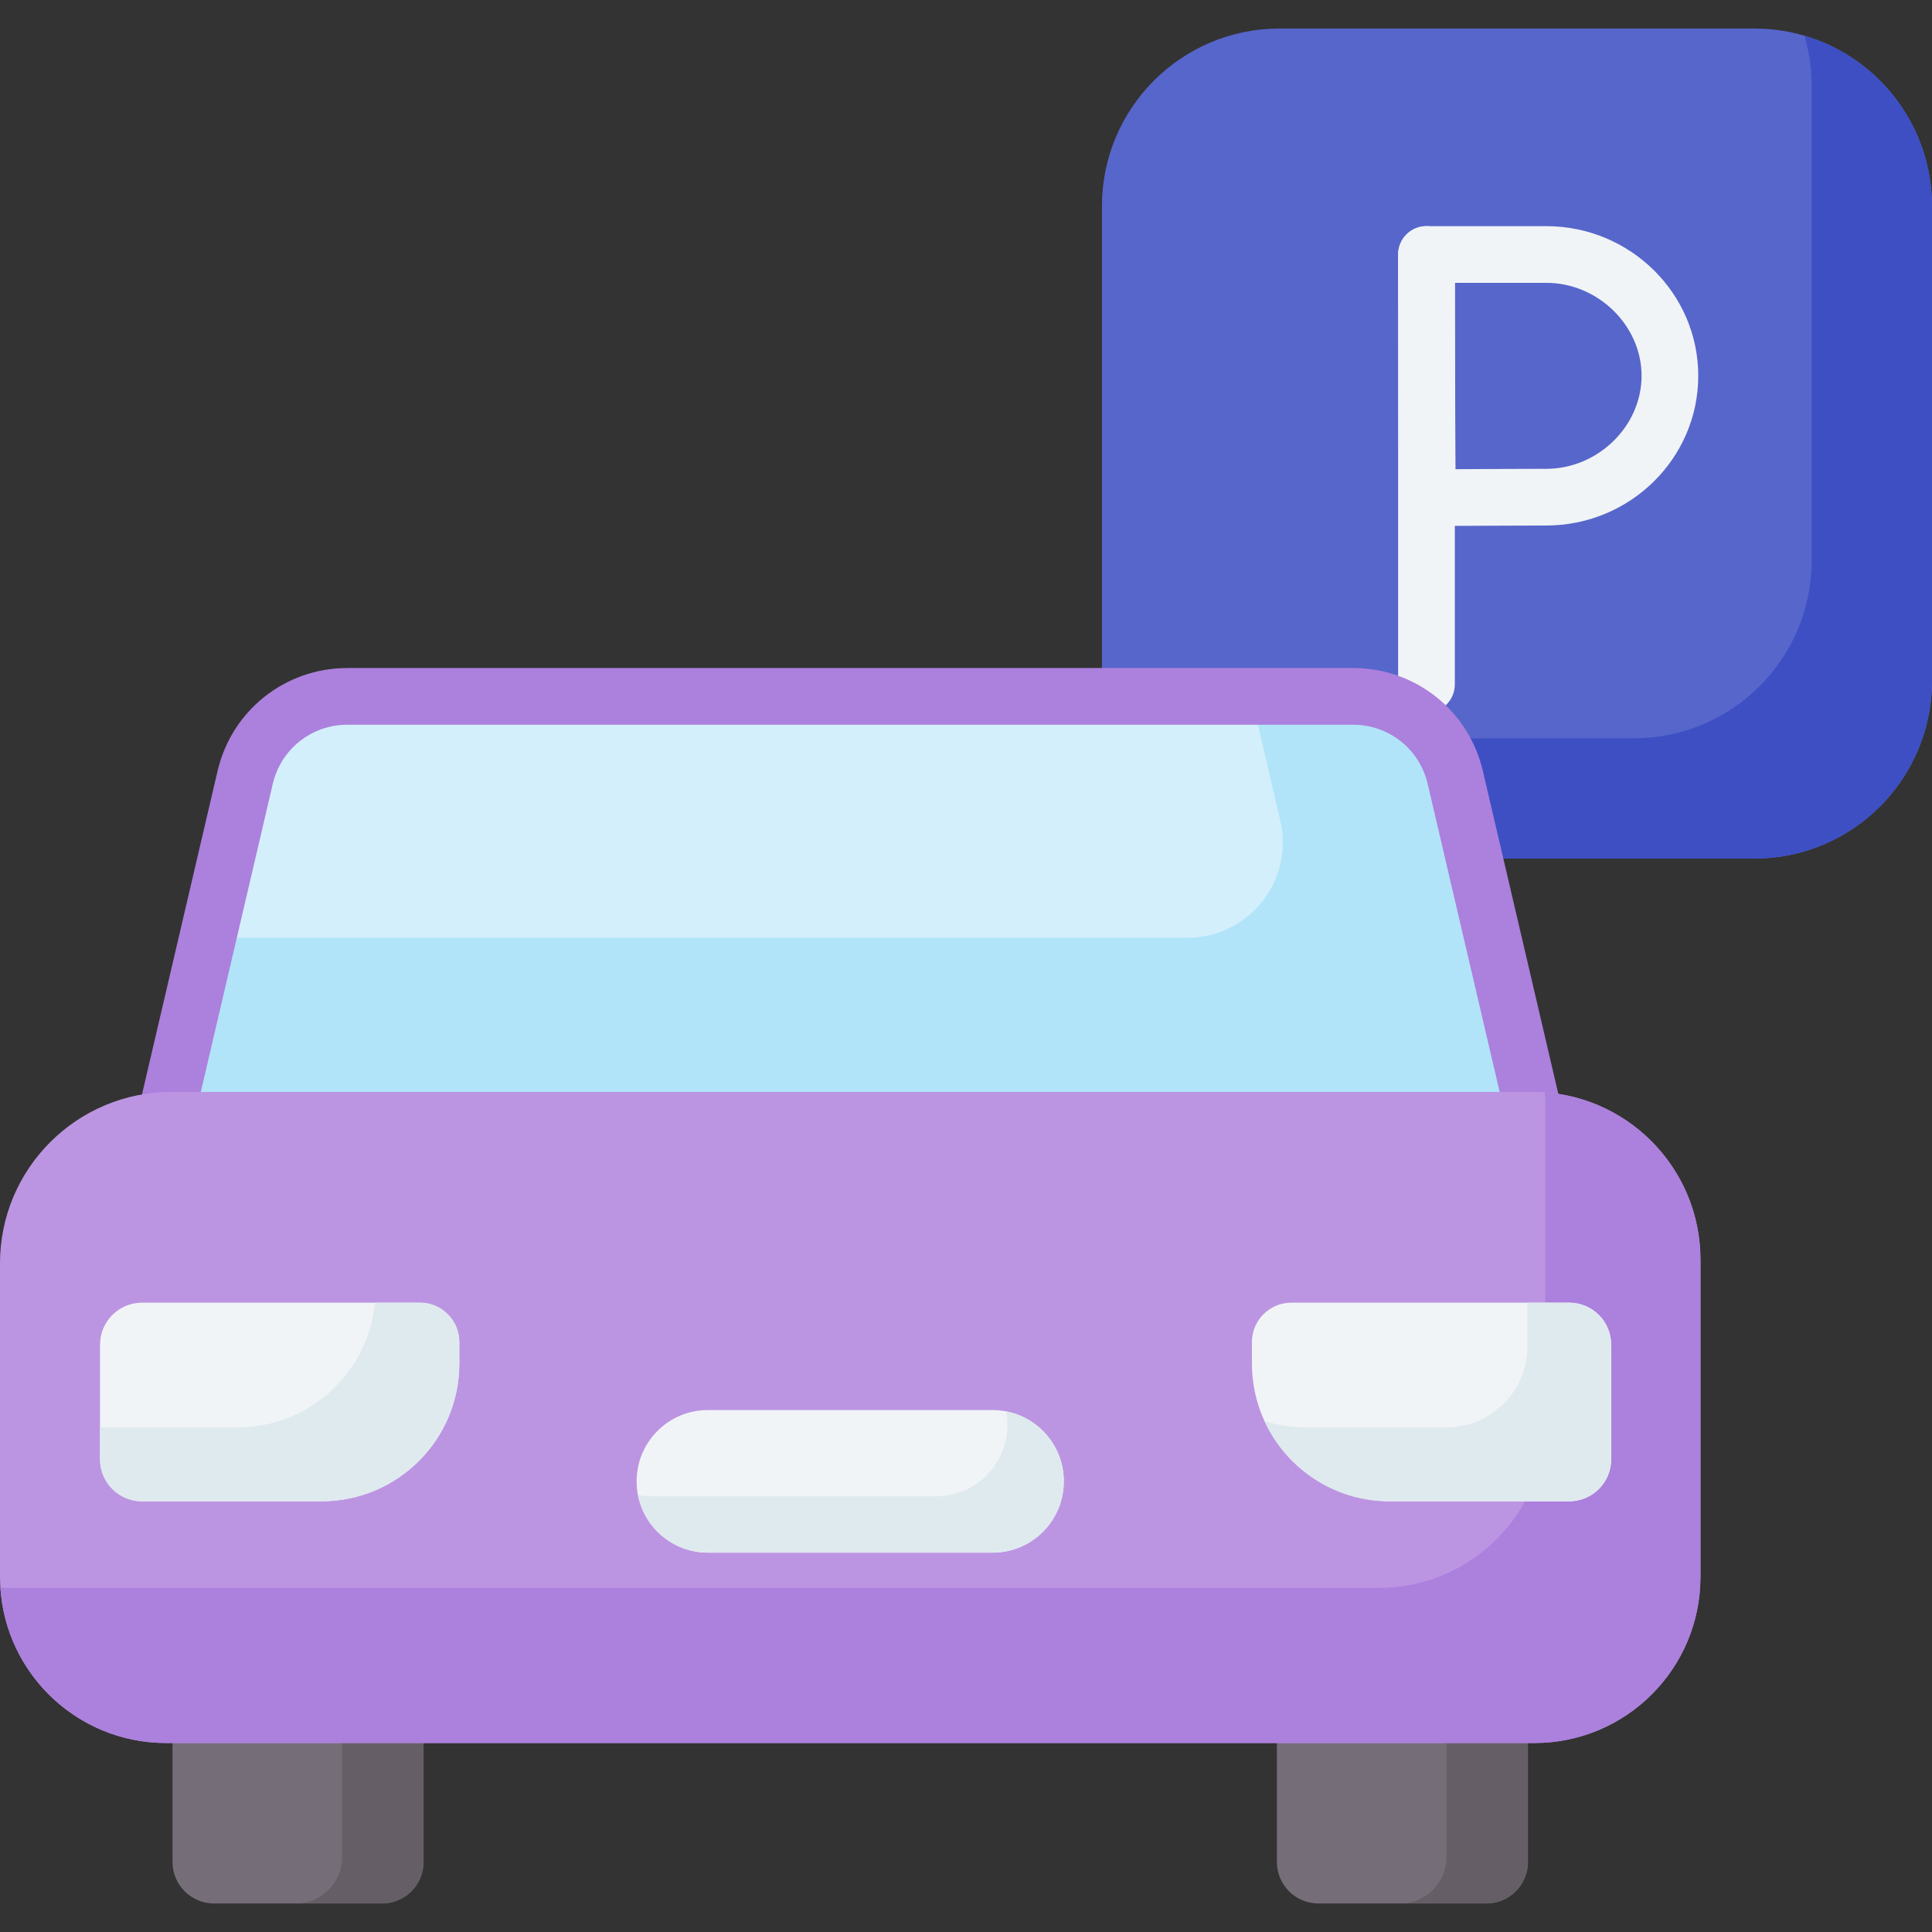 <svg id="Capa_1" enable-background="new 0 0 512 512" height="512" viewBox="0 0 512 512" width="512" xmlns="http://www.w3.org/2000/svg"><rect x="0" y="0" width="512" height="512" fill="#333333" stroke="none"/><g><g><g><path d="m464.929 227.535h-125.832c-25.997 0-47.071-21.074-47.071-47.071v-125.833c0-25.997 21.074-47.071 47.071-47.071h125.832c25.997 0 47.071 21.075 47.071 47.071v125.832c0 25.997-21.074 47.072-47.071 47.072z" fill="#5766cb"/></g><g><path d="m478.198 9.486c1.246 4.231 1.926 8.704 1.926 13.338v125.694c0 26.035-21.105 47.14-47.14 47.14h-125.694c-4.634 0-9.108-.68-13.339-1.926 5.755 19.536 23.813 33.802 45.214 33.802h125.695c26.035 0 47.14-21.105 47.14-47.14v-125.694c0-21.4-14.265-39.458-33.802-45.214z" fill="#3d4fc3"/></g><g><g><path d="m378.032 188.898c-4.149 0-7.511-3.362-7.511-7.511v-113.945c0-4.149 3.362-7.511 7.511-7.511s7.511 3.362 7.511 7.511v113.945c0 4.149-3.362 7.511-7.511 7.511z" fill="#f1f4f6"/></g><g><path d="m378.253 139.406c-1.976 0-3.872-.778-5.278-2.167-1.417-1.4-2.22-3.306-2.233-5.298-.001-.234-.142-23.472-.142-32.343 0-7.347-.079-32.131-.079-32.131-.006-1.997.782-3.913 2.192-5.327 1.409-1.413 3.323-2.208 5.319-2.208h31.727c22.219 0 40.296 17.795 40.296 39.667s-18.077 39.667-40.296 39.667c-8.683 0-31.232.14-31.459.142-.015-.002-.031-.002-.047-.002zm7.313-64.453c.023 7.931.057 19.907.057 24.645 0 5.631.057 17.109.099 24.742 7.447-.042 18.516-.098 24.038-.098 13.7 0 25.274-11.286 25.274-24.644s-11.575-24.645-25.274-24.645z" fill="#f1f4f6"/></g></g></g><g><g><path d="m409.248 306.96-23.58-100.917c-2.942-12.592-14.17-21.499-27.102-21.499h-266.495c-12.931 0-24.159 8.907-27.102 21.499l-23.58 100.917z" fill="#d3effb"/></g><g><path d="m385.668 206.043c-2.942-12.592-14.17-21.499-27.102-21.499h-26.968l7.701 32.958c3.701 15.841-8.322 30.998-24.589 30.998h-259.661l-13.66 58.461h367.859z" fill="#b1e4f9"/></g><g><path d="m409.248 314.471h-367.859c-2.292 0-4.46-1.047-5.885-2.843-1.425-1.797-1.951-4.145-1.43-6.377l23.58-100.916c3.756-16.075 17.909-27.302 34.416-27.302h266.496c16.508 0 30.66 11.226 34.416 27.301l23.58 100.917c.521 2.232-.005 4.58-1.43 6.377-1.424 1.795-3.592 2.843-5.884 2.843zm-358.391-15.022h348.923l-21.426-91.697c-2.159-9.242-10.296-15.697-19.788-15.697h-266.496c-9.49 0-17.627 6.455-19.787 15.698z" fill="#ac80dd"/></g><g><g><path d="m101.244 504.44h-44.524c-6.075 0-11-4.925-11-11v-43.839h66.524v43.839c0 6.075-4.925 11-11 11z" fill="#756e78"/></g></g><g><g><path d="m393.917 504.44h-44.524c-6.075 0-11-4.925-11-11v-43.839h66.524v43.839c0 6.075-4.925 11-11 11z" fill="#756e78"/></g></g><g><path d="m90.64 449.601v42.593c0 6.763-5.483 12.246-12.246 12.246h22.834c6.084 0 11.016-4.932 11.016-11.016v-43.823z" fill="#665e66"/></g><g><path d="m383.313 449.601v42.593c0 6.763-5.483 12.246-12.246 12.246h22.834c6.084 0 11.016-4.932 11.016-11.016v-43.823z" fill="#665e66"/></g><g><g><path d="m406.637 461.918h-362.637c-24.301 0-44-19.699-44-44v-83.109c0-25.095 20.344-45.439 45.439-45.439h360.759c24.543 0 44.439 19.896 44.439 44.439v84.109c0 24.301-19.699 44-44 44z" fill="#bc95e2"/></g></g><g><path d="m409.391 289.501c.078 1.077.132 2.161.132 3.258v83.98c0 24.336-19.728 44.065-44.065 44.065h-362.508c-.958 0-1.906-.041-2.848-.101 1.469 23.007 20.585 41.216 43.963 41.216h362.508c24.336 0 44.065-19.728 44.065-44.065v-83.979c-.001-23.483-18.191-42.704-41.247-44.374z" fill="#ac80dd"/></g><g><g><path d="m415.849 345.22h-73.62c-5.776 0-10.459 4.682-10.459 10.459v5.655c0 20.173 16.354 36.527 36.527 36.527h47.552c6.148 0 11.133-4.984 11.133-11.133v-30.376c-.001-6.148-4.985-11.132-11.133-11.132z" fill="#f1f4f6"/></g><g><path d="m111.263 345.22h-73.62c-6.148 0-11.133 4.984-11.133 11.133v30.376c0 6.148 4.984 11.133 11.133 11.133h47.552c20.173 0 36.527-16.354 36.527-36.527v-5.655c-.001-5.778-4.683-10.46-10.459-10.46z" fill="#f1f4f6"/></g><g><path d="m404.772 345.22v11.582c0 11.856-9.611 21.467-21.467 21.467h-37.218c-3.826 0-7.514-.591-10.98-1.682 5.779 12.554 18.462 21.274 33.189 21.274h47.552c6.148 0 11.133-4.984 11.133-11.133v-30.376c0-6.148-4.984-11.133-11.133-11.133h-11.076z" fill="#dfeaef"/></g><g><path d="m111.263 345.22h-11.92c-1.752 18.541-17.358 33.049-36.358 33.049h-36.475v8.46c0 6.148 4.984 11.133 11.133 11.133h47.552c20.173 0 36.527-16.354 36.527-36.527v-5.655c-.001-5.778-4.683-10.46-10.459-10.46z" fill="#dfeaef"/></g></g><g><path d="m263.052 411.471h-75.467c-10.42 0-18.867-8.447-18.867-18.867v-.055c0-10.42 8.447-18.867 18.867-18.867h75.467c10.42 0 18.867 8.447 18.867 18.867v.055c0 10.42-8.447 18.867-18.867 18.867z" fill="#f1f4f6"/></g><g><path d="m266.621 374.033c.225 1.165.352 2.366.352 3.597 0 10.435-8.459 18.895-18.895 18.895h-75.411c-1.231 0-2.431-.127-3.597-.352 1.681 8.714 9.339 15.298 18.543 15.298h75.411c10.435 0 18.895-8.459 18.895-18.895 0-9.204-6.584-16.862-15.298-18.543z" fill="#dfeaef"/></g></g></g></svg>